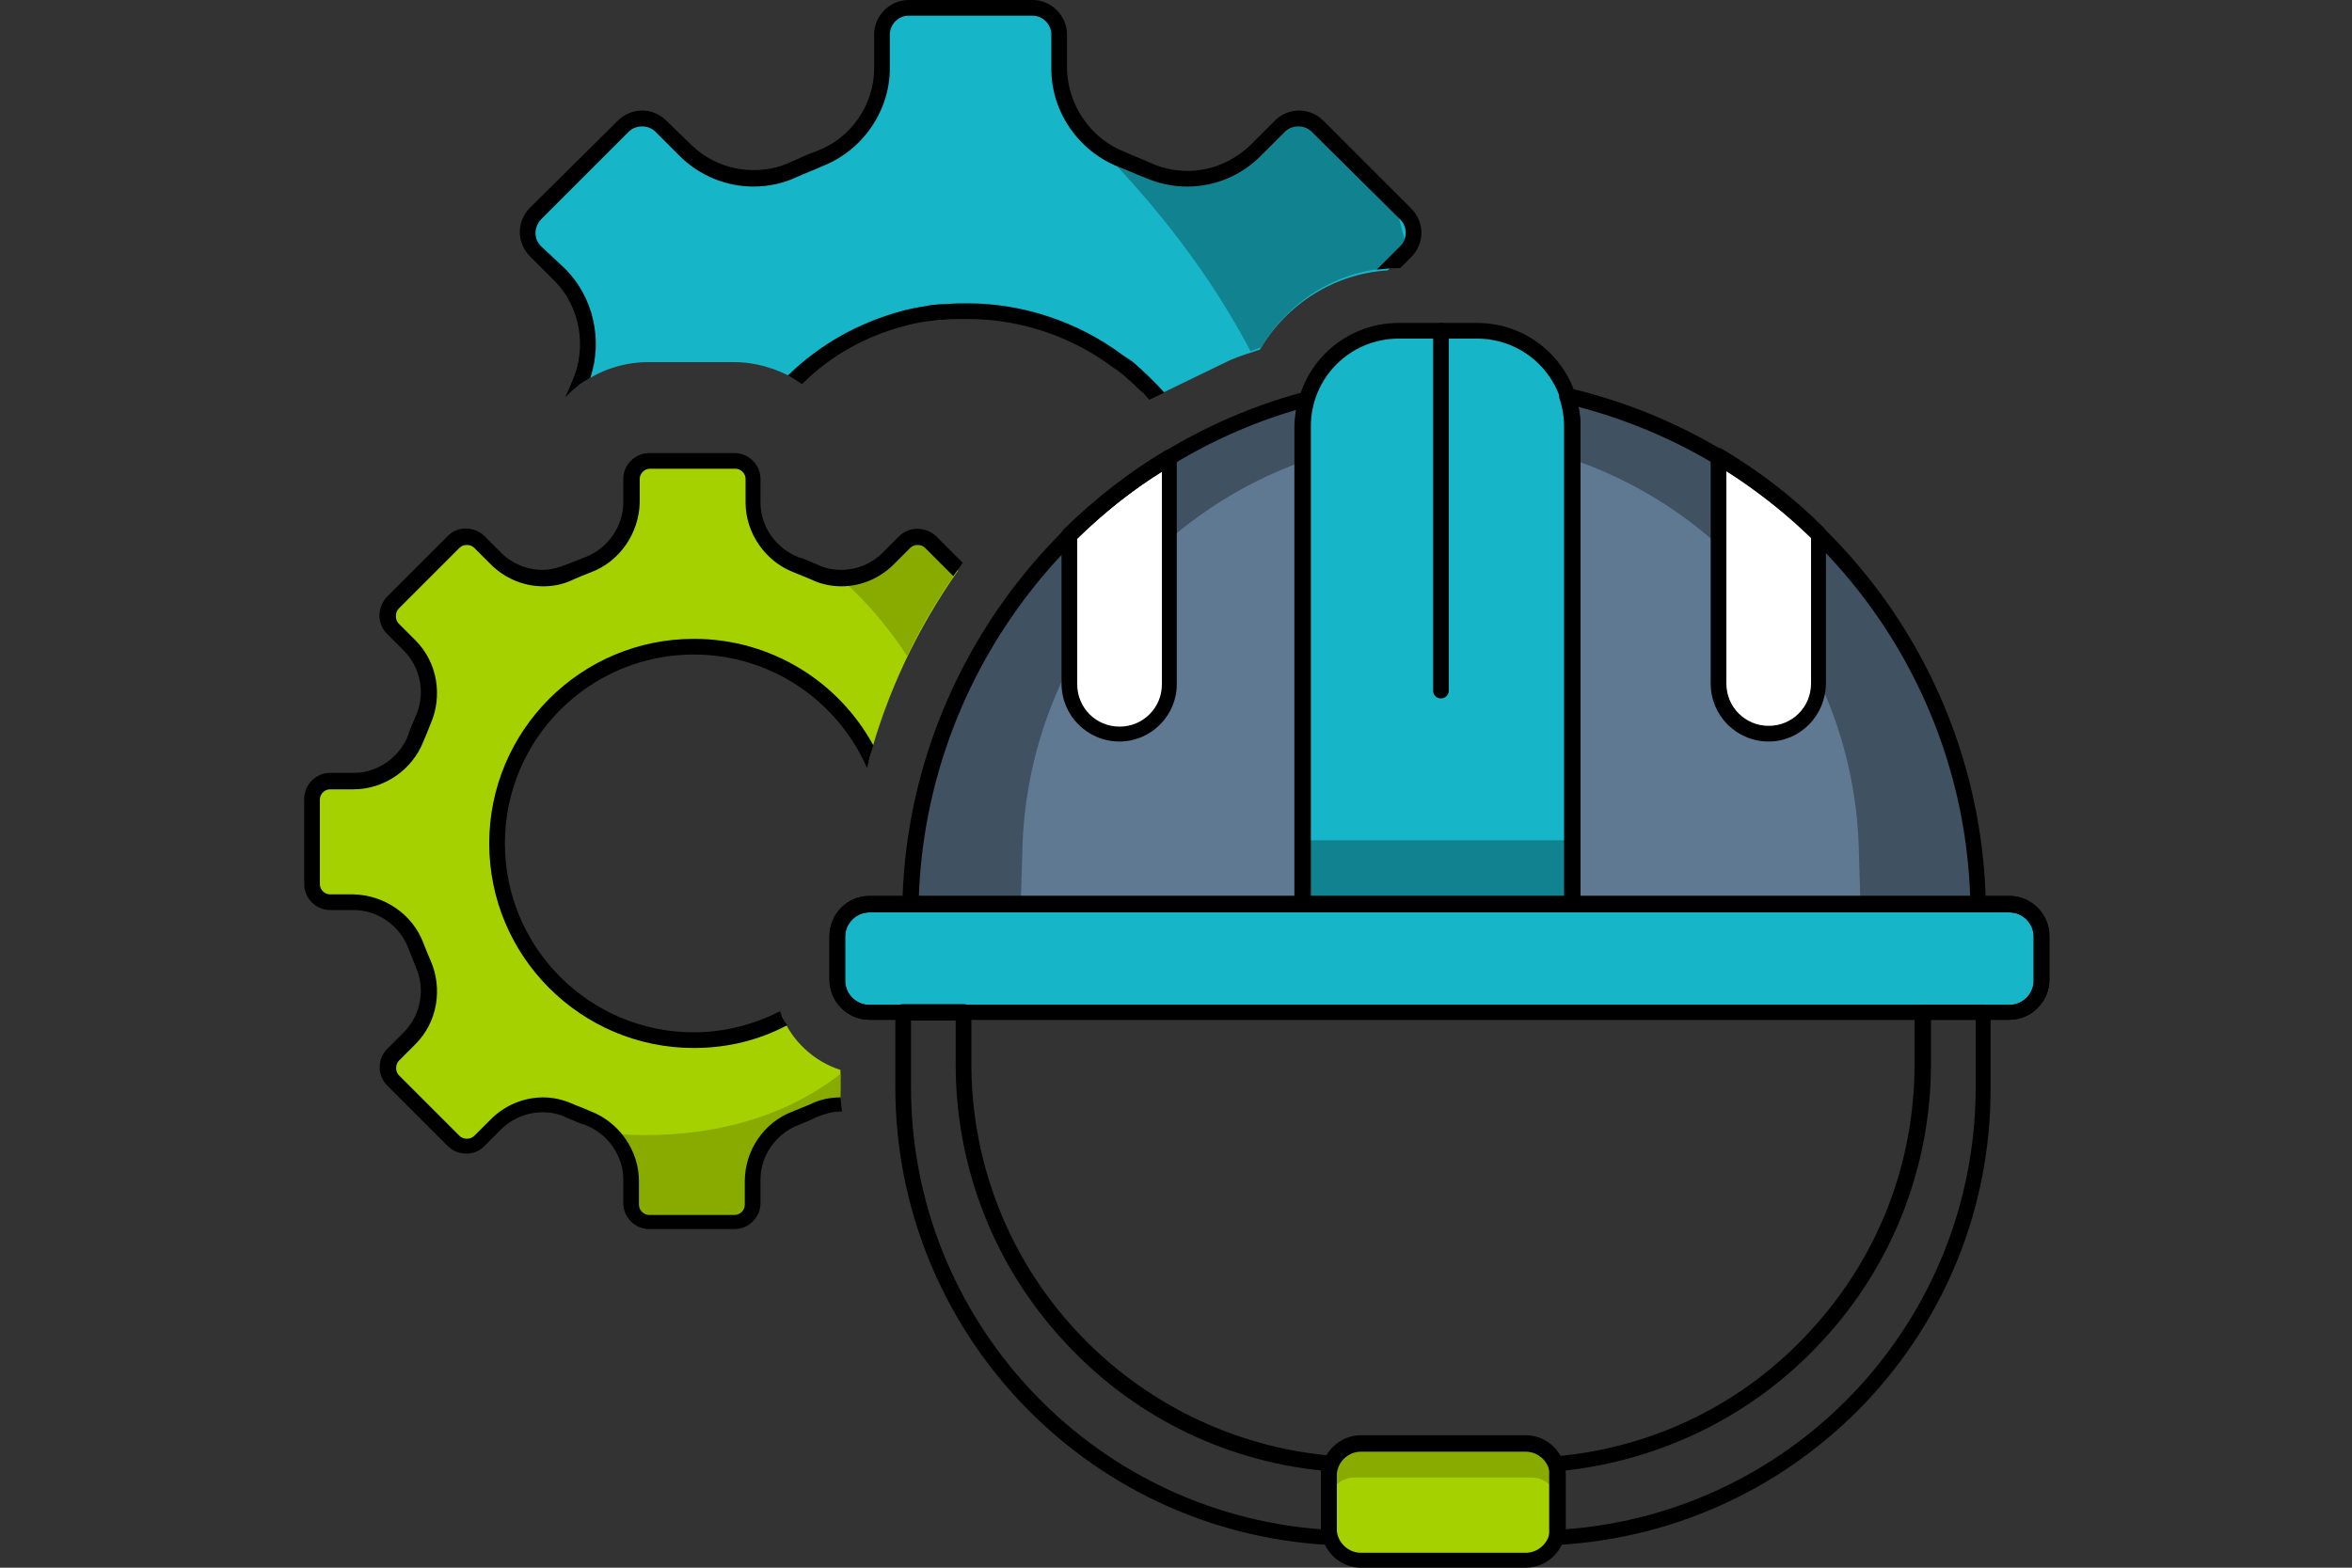 <?xml version="1.0" encoding="utf-8"?>
<!-- Generator: Adobe Illustrator 24.3.0, SVG Export Plug-In . SVG Version: 6.00 Build 0)  -->
<svg version="1.1" id="Capa_1" xmlns="http://www.w3.org/2000/svg" xmlns:xlink="http://www.w3.org/1999/xlink" x="0px" y="0px"
	 viewBox="0 0 300 200" style="enable-background:new 0 0 300 200;" xml:space="preserve">
<rect x="0" y="0" width="300" height="200" fill="#333333" stroke="none"/>
<style type="text/css">
	.st0{fill:#5F7993;}
	.st1{fill:#17B5C8;}
	.st2{fill:#11828F;}
	.st3{fill:#405162;}
	.st4{fill:#A6D100;}
	.st5{fill:#89AB00;}
	.st6{fill:#FFFFFF;}
	.st7{fill:none;stroke:#17B5C8;stroke-width:2;stroke-miterlimit:10;}
</style>
<g>
	<path class="st4" d="M107.2,138.7v-2.2c-3.4-1.1-6.2-3.7-7.5-7c-0.3,0.2-0.7,0.3-1,0.5l-0.3,0.2c-0.3,0.1-0.5,0.2-0.8,0.4
		c-0.4,0.1-0.8,0.3-1.2,0.4l-0.2,0.1c-0.3,0.1-0.6,0.2-1,0.3c-0.5,0.1-1,0.3-1.5,0.4l-0.3,0.1c-0.2,0-0.4,0.1-0.5,0.1
		c-0.7,0.1-1.4,0.2-2,0.3c-0.2,0-0.2,0-0.3,0c-0.9,0.1-1.7,0.1-2.4,0.1c-0.3,0-0.5,0-0.8,0c-0.2,0-0.3,0-0.5,0l-0.3,0
		c-0.5,0-1.1,0-1.6-0.1c-1-0.1-1.9-0.3-2.9-0.6h0l-0.1,0c-8.8-2.3-15.6-9.1-17.9-17.9c-1.7-6.4-0.7-13.1,2.7-18.9
		c3.4-5.7,8.8-9.8,15.2-11.5c0.9-0.2,1.8-0.4,2.7-0.5c0.3,0,0.6-0.1,0.9-0.1c0.6-0.1,1.2-0.1,1.8-0.1c0.1,0,0.2,0,0.3,0
		c0.2,0,0.3,0,0.5,0c5.3,0,10.6,1.8,14.8,4.9l0.4,0.3c0.4,0.3,0.7,0.6,1,0.9c0.3,0.2,0.6,0.5,0.8,0.7l0.1,0.1
		c0.2,0.2,0.4,0.4,0.6,0.6c0.4,0.4,0.8,0.9,1.2,1.3c0.1,0.2,0.2,0.2,0.3,0.3c0.9,1.1,1.8,2.3,2.5,3.6l0.1,0.1
		c0.3,0.5,0.6,1.1,0.8,1.6c2.3-8.7,6.2-16.9,11.4-24.3l-3.5-3.5c-0.4-0.4-1-0.7-1.7-0.7c-0.6,0-1.2,0.2-1.7,0.7l-2.1,2.1
		c-1.6,1.6-3.8,2.5-6,2.5c-1.2,0-2.4-0.3-3.5-0.8c-0.7-0.3-1.5-0.6-2.2-0.9c-3.3-1.3-5.5-4.5-5.5-8v-3c0-1.3-1.1-2.3-2.3-2.3H82.8
		c-1.3,0-2.3,1.1-2.3,2.3v3c0,3.5-2.2,6.7-5.5,8c-0.7,0.3-1.5,0.6-2.2,0.9c-1.1,0.5-2.3,0.8-3.5,0.8c-2.3,0-4.4-0.9-6-2.5L61,69.2
		c-0.4-0.4-1-0.7-1.7-0.7c-0.6,0-1.2,0.2-1.7,0.7L50,76.9c-0.4,0.4-0.7,1-0.7,1.7c0,0.6,0.2,1.2,0.7,1.7l2.1,2.1
		c2.5,2.5,3.2,6.3,1.7,9.6c-0.3,0.7-0.6,1.5-0.9,2.2c-1.3,3.3-4.5,5.5-8,5.5h-3c-1.3,0-2.3,1.1-2.3,2.3v10.9c0,1.3,1.1,2.3,2.3,2.3
		h3c3.5,0,6.7,2.2,8,5.5c0.3,0.7,0.6,1.5,0.9,2.2c1.5,3.2,0.8,7-1.7,9.6l-2.1,2.1c-0.9,0.9-0.9,2.4,0,3.3l7.7,7.7
		c0.4,0.4,1,0.7,1.7,0.7c0.6,0,1.2-0.2,1.7-0.7l2.1-2.1c1.6-1.6,3.8-2.5,6-2.5c1.2,0,2.4,0.3,3.5,0.8c0.7,0.3,1.5,0.6,2.2,0.9
		c3.3,1.3,5.5,4.5,5.5,8v3c0,1.3,1.1,2.3,2.3,2.3h10.9c1.3,0,2.3-1.1,2.3-2.3v-3c0-3.5,2.2-6.7,5.5-8c0.8-0.3,1.5-0.6,2.2-0.9
		c1.1-0.5,2.3-0.8,3.5-0.8c0,0,0,0,0,0C107.2,140.3,107.2,139.5,107.2,138.7z"/>
	<g>
		<path class="st5" d="M115.7,83.7c1.8-3.8,4-7.5,6.5-11l-3.5-3.5c-0.4-0.4-1-0.7-1.7-0.7c-0.6,0-1.2,0.2-1.7,0.7l-2.1,2.1
			c-1.6,1.6-3.8,2.5-6,2.5c0,0,0,0,0,0C109.5,75.8,112.8,79.2,115.7,83.7z"/>
		<path class="st5" d="M107.2,138.7V137c-10.2,8-22.9,8.2-29.4,7.6c1.6,1.6,2.6,3.7,2.6,6.1v3c0,1.3,1.1,2.3,2.3,2.3h10.9
			c1.3,0,2.3-1.1,2.3-2.3v-3c0-3.5,2.2-6.7,5.5-8c0.8-0.3,1.5-0.6,2.2-0.9c1.1-0.5,2.3-0.8,3.5-0.8c0,0,0,0,0,0
			C107.2,140.3,107.2,139.5,107.2,138.7z"/>
	</g>
	<path class="st1" d="M115.4,40.5c1.1-0.3,2.3-0.5,3.5-0.6c0.4-0.1,0.8-0.1,1.2-0.1c0.8-0.1,1.5-0.1,2.3-0.1c0.1,0,0.3,0,0.4,0
		c0.2,0,0.4,0,0.6,0c6.9,0,13.6,2.3,19.1,6.4l0.6,0.4c0.5,0.4,0.9,0.7,1.3,1.1c0.4,0.3,0.7,0.6,1.1,1l0.1,0.1
		c0.3,0.2,0.5,0.5,0.7,0.7c0.4,0.4,0.7,0.8,1,1.2l9.7-4.7c1.2-0.5,2.5-0.9,3.7-1.3c3.4-5.8,9.5-9.7,16.3-10.1l2.2-2.2
		c0.6-0.6,1-1.5,1-2.4s-0.4-1.8-1-2.4l-11.2-11.2c-0.6-0.6-1.5-1-2.4-1c-0.9,0-1.8,0.4-2.4,1l-3.1,3.1c-2.3,2.3-5.4,3.6-8.7,3.6
		c-1.8,0-3.5-0.4-5.1-1.1c-1.1-0.5-2.1-0.9-3.2-1.3c-4.8-1.8-8-6.5-8-11.6V4.4c0-1.9-1.5-3.4-3.4-3.4h-15.8c-1.9,0-3.4,1.5-3.4,3.4
		v4.3c0,5.1-3.2,9.8-8,11.6c-1.1,0.4-2.2,0.9-3.2,1.3c-1.6,0.7-3.4,1.1-5.1,1.1c-3.3,0-6.4-1.3-8.7-3.6l-3.1-3.1
		c-0.6-0.6-1.5-1-2.4-1c-0.9,0-1.8,0.4-2.4,1L68.3,27.2c-0.6,0.6-1,1.5-1,2.4c0,0.9,0.4,1.8,1,2.4l3.1,3.1C75,38.8,76,44.4,73.9,49
		c0,0.1-0.1,0.1-0.1,0.2c2.5-1.9,5.6-3,8.9-3h10.9c2.8,0,5.4,0.8,7.7,2.1C105.2,44.6,110,41.9,115.4,40.5z"/>
	<path class="st2" d="M159.5,44.8c0.5-0.2,0.9-0.3,1.4-0.5c3.4-5.8,9.5-9.7,16.3-10.1l2.2-2.2c0,0,0,0,0.1-0.1l-1.1-4.2l-12.6-12.7
		c0,0,0,0,0,0c-0.9,0-1.8,0.4-2.4,1l-3.1,3.1c-2.3,2.3-5.4,3.6-8.7,3.6c-1.8,0-3.5-0.4-5.1-1.1c-1.1-0.5-2.1-0.9-3.2-1.3
		c-2.2-0.8-4-2.3-5.4-4.1l-0.4,0C137.4,16.3,150.5,27.6,159.5,44.8z"/>
	<path class="st1" d="M136.9,127.6c0,0.1,0.1,0.1,0.1,0.2c0.1-0.1,0.1-0.2,0.2-0.3C137.1,127.6,137,127.6,136.9,127.6z"/>
	<path d="M104.9,21.2c5.1-2,8.6-7,8.6-12.5V4.4c0-1.3,1.1-2.4,2.4-2.4h15.8c1.3,0,2.4,1.1,2.4,2.4v4.4c0,5.5,3.5,10.5,8.6,12.5
		c1.1,0.4,2.1,0.9,3.2,1.3c1.8,0.8,3.6,1.2,5.5,1.2c3.6,0,6.9-1.4,9.4-3.9l3.1-3.1c0.9-0.9,2.5-0.9,3.4,0L178.6,28
		c0.5,0.5,0.7,1.1,0.7,1.7c0,0.6-0.2,1.2-0.7,1.7l-3,3c0.9-0.1,1.8-0.2,2.8-0.2h0.2l1.4-1.4c0.8-0.8,1.3-1.9,1.3-3.1
		c0-1.2-0.5-2.3-1.3-3.1l-11.2-11.2c-0.8-0.8-1.9-1.3-3.1-1.3c-1.2,0-2.3,0.5-3.1,1.3l-3.1,3.1c-2.2,2.1-5,3.3-8,3.3
		c-1.6,0-3.2-0.3-4.7-1c-1.1-0.5-2.2-0.9-3.3-1.4c-4.4-1.7-7.3-6-7.4-10.6V4.4c0-2.4-2-4.4-4.4-4.4h-15.8c-2.4,0-4.4,2-4.4,4.4v4.3
		c0,4.7-3,9-7.4,10.6c-1.1,0.4-2.2,0.9-3.3,1.4c-1.5,0.7-3.1,1-4.7,1c-3,0-5.9-1.2-8-3.3L85,15.4c-0.8-0.8-1.9-1.3-3.1-1.3
		s-2.3,0.5-3.1,1.3L67.6,26.5c-0.8,0.8-1.3,1.9-1.3,3.1c0,1.2,0.5,2.3,1.3,3.1l3.1,3.1c3.3,3.3,4.2,8.5,2.3,12.8
		c-0.3,0.7-0.6,1.4-0.9,2.1c0.9-1,2-1.8,3.2-2.5c1.6-4.8,0.4-10.2-3.1-13.8L69,31.4c-0.5-0.5-0.7-1.1-0.7-1.7c0-0.6,0.3-1.3,0.7-1.7
		l11.2-11.2c0.9-0.9,2.5-0.9,3.4,0l3.1,3.1c2.5,2.5,5.9,3.9,9.4,3.9c1.9,0,3.8-0.4,5.5-1.2C102.7,22.1,103.8,21.7,104.9,21.2z"/>
	<g>
		<path class="st4" d="M194.6,199h-21c-2.3,0-4.1-1.8-4.1-4.1v-6.6c0-2.3,1.8-4.1,4.1-4.1h21c2.3,0,4.1,1.8,4.1,4.1v6.6
			C198.7,197.2,196.8,199,194.6,199z"/>
		<path class="st5" d="M195.4,184.2h-22.7c-1.8,0-3.2,1.5-3.2,3.2v4.3c0-1.8,1.5-3.2,3.2-3.2h22.7c1.8,0,3.2,1.5,3.2,3.2v-4.3
			C198.7,185.6,197.2,184.2,195.4,184.2z"/>
		<path class="st1" d="M256.3,129.1H110.9c-2.3,0-4.1-1.8-4.1-4.1v-5.6c0-2.3,1.8-4.1,4.1-4.1h145.4c2.3,0,4.1,1.8,4.1,4.1v5.6
			C260.4,127.3,258.5,129.1,256.3,129.1z"/>
		<path class="st1" d="M256.3,129.1H110.9c-2.3,0-4.1-1.8-4.1-4.1v-5.6c0-2.3,1.8-4.1,4.1-4.1h145.4c2.3,0,4.1,1.8,4.1,4.1v5.6
			C260.4,127.3,258.5,129.1,256.3,129.1z"/>
		<g>
			<path class="st0" d="M166.6,50.9c-28.6,7.7-49.8,33.5-50.5,64.4h50v-61C166.1,53.2,166.3,52,166.6,50.9z"/>
			<path class="st0" d="M252.3,115.4c-0.6-31.6-22.8-57.9-52.4-64.9c0.4,1.2,0.7,2.6,0.7,3.9v61H252.3z"/>
		</g>
		<path class="st3" d="M130.4,108.6c0.5-22.9,15.2-42.3,35.7-49.7v-4.5c0-1.2,0.2-2.4,0.5-3.5c-28.6,7.7-49.8,33.5-50.5,64.4h14.1
			L130.4,108.6z"/>
		<path class="st3" d="M237.1,108.6c-0.5-22.9-15.2-42.3-35.7-49.7v-4.5c0-1.2-0.2-2.4-0.5-3.5c28.6,7.7,49.8,33.5,50.5,64.4h-14.1
			L237.1,108.6z"/>
		<path class="st1" d="M200.6,115.4v-61c0-6.8-5.5-12.2-12.2-12.2h-10c-6.8,0-12.2,5.5-12.2,12.2v61H200.6z"/>
		<rect x="166.1" y="107.2" class="st2" width="34.4" height="8.1"/>
		<g>
			<path d="M183.8,89.1c-0.6,0-1-0.4-1-1V42.2c0-0.6,0.4-1,1-1c0.6,0,1,0.4,1,1v45.9C184.8,88.6,184.4,89.1,183.8,89.1z"/>
		</g>
		<g>
			<path class="st6" d="M225.6,93.6c3.5,0,6.4-2.8,6.4-6.4V68.1c-3.8-3.8-8.1-7.1-12.7-9.8v29C219.2,90.7,222,93.6,225.6,93.6z"/>
			<path d="M225.6,94.6c-4.1,0-7.4-3.3-7.4-7.4v-29c0-0.4,0.2-0.7,0.5-0.9s0.7-0.2,1,0c4.7,2.8,9,6.1,12.9,10
				c0.2,0.2,0.3,0.4,0.3,0.7v19.1C232.9,91.3,229.6,94.6,225.6,94.6z M220.2,60v27.2c0,3,2.4,5.4,5.4,5.4s5.4-2.4,5.4-5.4V68.5
				C227.6,65.3,224,62.5,220.2,60z"/>
		</g>
		<g>
			<path class="st6" d="M142.8,93.6c3.5,0,6.4-2.8,6.4-6.4V58.4c-4.6,2.8-8.9,6.1-12.7,9.9v19C136.4,90.7,139.3,93.6,142.8,93.6z"/>
			<path d="M142.8,94.6c-4.1,0-7.4-3.3-7.4-7.4v-19c0-0.3,0.1-0.5,0.3-0.7c3.9-3.8,8.2-7.2,12.9-10c0.3-0.2,0.7-0.2,1,0
				c0.3,0.2,0.5,0.5,0.5,0.9v28.9C150.1,91.3,146.8,94.6,142.8,94.6z M137.4,68.7v18.6c0,3,2.4,5.4,5.4,5.4s5.4-2.4,5.4-5.4V60.2
				C144.3,62.6,140.7,65.5,137.4,68.7z"/>
		</g>
		<g>
			<path d="M200.6,116.4h-34.4c-0.6,0-1-0.4-1-1v-61c0-7.3,5.9-13.2,13.2-13.2h10c7.3,0,13.2,5.9,13.2,13.2v61
				C201.6,115.9,201.1,116.4,200.6,116.4z M167.1,114.4h32.5v-60c0-6.2-5-11.2-11.2-11.2h-10c-6.2,0-11.2,5-11.2,11.2V114.4z"/>
		</g>
		<g>
			<g>
				<path d="M166.1,116.4h-50c-0.3,0-0.5-0.1-0.7-0.3c-0.2-0.2-0.3-0.4-0.3-0.7c0.6-30.6,21.7-57.5,51.2-65.4c0.3-0.1,0.7,0,1,0.3
					c0.3,0.3,0.3,0.6,0.2,1c-0.3,1-0.5,2.1-0.5,3.2v61C167.1,115.9,166.7,116.4,166.1,116.4z M117.2,114.4h47.9v-60
					c0-0.7,0.1-1.4,0.2-2.1C137.8,60.4,118.2,85.6,117.2,114.4z"/>
			</g>
			<g>
				<path d="M252.3,116.4h-51.8c-0.6,0-1-0.4-1-1v-61c0-1.2-0.2-2.4-0.6-3.6c-0.1-0.3,0-0.7,0.2-1c0.2-0.3,0.6-0.4,1-0.3
					c30.7,7.2,52.6,34.3,53.2,65.9c0,0.3-0.1,0.5-0.3,0.7C252.9,116.2,252.6,116.4,252.3,116.4z M201.6,114.4h49.7
					c-1-29.6-21.4-55-50-62.5c0.2,0.9,0.3,1.7,0.3,2.6V114.4z"/>
			</g>
		</g>
		<g>
			<path d="M194.6,200h-21c-2.8,0-5.1-2.3-5.1-5.1v-6.7c0-2.8,2.3-5.1,5.1-5.1h21c2.8,0,5.1,2.3,5.1,5.1v6.7
				C199.7,197.7,197.4,200,194.6,200z M173.6,185.2c-1.7,0-3.1,1.4-3.1,3.1v6.7c0,1.7,1.4,3.1,3.1,3.1h21c1.7,0,3.1-1.4,3.1-3.1
				v-6.7c0-1.7-1.4-3.1-3.1-3.1H173.6z"/>
		</g>
		<g>
			<path d="M256.3,130.1H110.9c-2.8,0-5.1-2.3-5.1-5.1v-5.6c0-2.8,2.3-5.1,5.1-5.1h145.4c2.8,0,5.1,2.3,5.1,5.1v5.6
				C261.4,127.8,259.1,130.1,256.3,130.1z M110.9,116.4c-1.7,0-3.1,1.4-3.1,3.1v5.6c0,1.7,1.4,3.1,3.1,3.1h145.4
				c1.7,0,3.1-1.4,3.1-3.1v-5.6c0-1.7-1.4-3.1-3.1-3.1H110.9z"/>
		</g>
		<g>
			<path d="M256.3,130.1H110.9c-2.8,0-5.1-2.3-5.1-5.1v-5.6c0-2.8,2.3-5.1,5.1-5.1h145.4c2.8,0,5.1,2.3,5.1,5.1v5.6
				C261.4,127.8,259.1,130.1,256.3,130.1z M110.9,116.4c-1.7,0-3.1,1.4-3.1,3.1v5.6c0,1.7,1.4,3.1,3.1,3.1h145.4
				c1.7,0,3.1-1.4,3.1-3.1v-5.6c0-1.7-1.4-3.1-3.1-3.1H110.9z"/>
		</g>
		<g>
			<g>
				<path d="M169.5,197.1C169.5,197.1,169.5,197.1,169.5,197.1c-31.1-1.7-55.3-27.4-55.3-58.4v-9.6c0-0.6,0.4-1,1-1h7.7
					c0.6,0,1,0.4,1,1v6.6c0,12.6,4.7,24.7,13.3,34c8.5,9.2,20.1,14.9,32.5,16c0.3,0,0.6,0.2,0.7,0.4c0.2,0.2,0.2,0.5,0.2,0.8
					c0,0.2-0.1,0.4-0.1,0.5v8.3c0,0,0,0.1,0,0.1l0,0.1c0,0.3-0.1,0.6-0.3,0.8C170.1,197,169.8,197.1,169.5,197.1z M116.2,130.1v8.6
					c0,29.6,22.9,54.2,52.3,56.4v-7.5c-12.6-1.3-24.2-7.1-32.8-16.5c-8.9-9.6-13.8-22.2-13.8-35.3v-5.6H116.2z"/>
			</g>
			<g>
				<path d="M198.6,197.1c-0.3,0-0.5-0.1-0.7-0.3c-0.2-0.2-0.3-0.5-0.3-0.8l0-0.1c0,0,0-0.1,0-0.1v-8.3c0-0.2,0-0.3-0.1-0.5
					c-0.1-0.3,0-0.6,0.2-0.8c0.2-0.2,0.4-0.4,0.7-0.4c12.5-1.1,24-6.7,32.5-16c8.6-9.3,13.3-21.3,13.3-34v-6.6c0-0.6,0.4-1,1-1h7.7
					c0.6,0,1,0.4,1,1v9.6C254,169.8,229.7,195.4,198.6,197.1C198.7,197.1,198.6,197.1,198.6,197.1z M199.7,187.6v7.5
					c29.4-2.2,52.3-26.7,52.3-56.4v-8.6h-5.7v5.6c0,13.1-4.9,25.7-13.8,35.3C223.9,180.4,212.2,186.2,199.7,187.6z"/>
			</g>
		</g>
	</g>
	<path d="M115.7,41.5c1.1-0.3,2.2-0.5,3.4-0.6c0.4-0.1,0.8-0.1,1.2-0.1c0.7-0.1,1.4-0.1,2.2-0.1c0.1,0,0.2,0,0.3,0l0.1,0
		c0.2,0,0.4,0,0.6,0c6.6,0,13.2,2.2,18.5,6.2l0.6,0.4c0.4,0.3,0.9,0.7,1.3,1.1c0.4,0.3,0.7,0.6,1,0.9l0.2,0.2
		c0.2,0.2,0.4,0.4,0.7,0.6c0.3,0.3,0.5,0.6,0.8,0.9l1.9-0.9c-0.4-0.5-0.9-1-1.3-1.4c-0.2-0.2-0.5-0.5-0.8-0.8l-0.1-0.1
		c-0.4-0.3-0.7-0.7-1.1-1c-0.4-0.4-0.9-0.8-1.4-1.1l-0.6-0.4c-5.6-4.2-12.7-6.6-19.7-6.6c-0.2,0-0.5,0-0.7,0l-0.1,0
		c-0.1,0-0.2,0-0.2,0c-0.8,0-1.6,0.1-2.4,0.1c-0.4,0-0.8,0.1-1.2,0.1c-1.2,0.2-2.4,0.4-3.6,0.7c-5.7,1.5-10.7,4.3-14.8,8.3
		c0.6,0.3,1.2,0.7,1.8,1.1C105.9,45.4,110.5,42.8,115.7,41.5z"/>
	<path d="M107.2,140c-1.4,0-2.7,0.3-3.9,0.9c-0.7,0.3-1.5,0.6-2.2,0.9c-3.7,1.4-6.1,5-6.1,8.9v3c0,0.7-0.6,1.3-1.3,1.3H82.8
		c-0.7,0-1.3-0.6-1.3-1.3v-3c0-3.9-2.5-7.5-6.1-8.9c-0.7-0.3-1.4-0.6-2.2-0.9c-1.3-0.6-2.6-0.9-3.9-0.9c-2.5,0-4.9,1-6.7,2.8
		l-2.1,2.1c-0.5,0.5-1.4,0.5-1.9,0l-7.7-7.7c-0.5-0.5-0.5-1.4,0-1.9l2.1-2.1c2.8-2.8,3.5-7.1,1.9-10.7c-0.3-0.7-0.6-1.4-0.9-2.2
		c-1.4-3.7-5-6.1-8.9-6.2h-3c-0.7,0-1.3-0.6-1.3-1.3V102c0-0.7,0.6-1.3,1.3-1.3h3c3.9,0,7.5-2.5,8.9-6.1c0.3-0.7,0.6-1.4,0.9-2.2
		c1.6-3.6,0.9-7.9-1.9-10.7l-2.1-2.1c-0.3-0.3-0.4-0.6-0.4-1c0-0.4,0.1-0.7,0.4-1l7.7-7.7c0.5-0.5,1.4-0.5,1.9,0l2.1,2.1
		c1.8,1.8,4.2,2.8,6.7,2.8c1.4,0,2.7-0.3,3.9-0.9c0.7-0.3,1.4-0.6,2.2-0.9c3.7-1.4,6.1-5,6.2-8.9v-3c0-0.7,0.6-1.3,1.3-1.3h10.9
		c0.7,0,1.3,0.6,1.3,1.3v3c0,3.9,2.5,7.5,6.1,8.9c0.7,0.3,1.5,0.6,2.2,0.9c1.2,0.6,2.6,0.9,3.9,0.9c2.5,0,4.9-1,6.7-2.8l2.1-2.1
		c0.5-0.5,1.4-0.5,1.9,0l3.6,3.6c0.4-0.6,0.8-1.1,1.2-1.7l-3.4-3.4c-1.3-1.2-3.4-1.3-4.7,0l-2.1,2.1c-1.4,1.4-3.3,2.2-5.3,2.2
		c-1.1,0-2.1-0.2-3.1-0.7c-0.8-0.3-1.5-0.7-2.3-0.9c-2.9-1.1-4.9-3.9-4.9-7v-3c0-1.8-1.5-3.3-3.3-3.3H82.8c-1.8,0-3.3,1.5-3.3,3.3v3
		c0,3.1-2,5.9-4.9,7c-0.8,0.3-1.5,0.6-2.3,0.9c-1,0.4-2,0.7-3.1,0.7c-2,0-3.9-0.8-5.3-2.2l-2.1-2.1c-1.3-1.3-3.5-1.3-4.7,0l-7.7,7.7
		c-0.6,0.6-1,1.5-1,2.4s0.3,1.7,1,2.4l2.1,2.1c2.2,2.2,2.8,5.6,1.5,8.4c-0.3,0.8-0.7,1.5-0.9,2.3c-1.1,2.9-3.9,4.9-7,4.9h-3
		c-1.8,0-3.3,1.5-3.3,3.3v10.9c0,1.8,1.5,3.3,3.3,3.3h3c3.1,0,5.9,2,7,4.9c0.3,0.8,0.6,1.5,0.9,2.3c1.3,2.8,0.7,6.2-1.5,8.4
		l-2.1,2.1c-1.3,1.3-1.3,3.4,0,4.7l7.7,7.7c1.3,1.3,3.5,1.3,4.7,0l2.1-2.1c1.4-1.4,3.3-2.2,5.3-2.2c1.1,0,2.1,0.2,3.1,0.7
		c0.8,0.3,1.5,0.7,2.3,0.9c2.9,1.1,4.9,3.9,4.9,7v3c0,1.8,1.5,3.3,3.3,3.3h10.9c1.8,0,3.3-1.5,3.3-3.3v-3c0-3.1,2-5.9,4.9-7
		c0.8-0.3,1.5-0.6,2.3-1c1-0.4,2-0.7,3.1-0.7c0,0,0,0,0.1,0C107.3,141.4,107.3,140.7,107.2,140z"/>
	<path d="M99.5,129c-3.3,1.7-7.1,2.7-11,2.7c-13.3,0-24.1-10.8-24.1-24.1s10.8-24.1,24.1-24.1c9.9,0,18.4,6,22.1,14.5
		c0.2-1,0.5-1.9,0.8-2.9c-4.4-8.1-13-13.6-22.9-13.6c-14.4,0-26.1,11.7-26.1,26.1s11.7,26.1,26.1,26.1c4.3,0,8.3-1,11.9-2.9
		C100,130.2,99.7,129.6,99.5,129z"/>
</g>
</svg>
